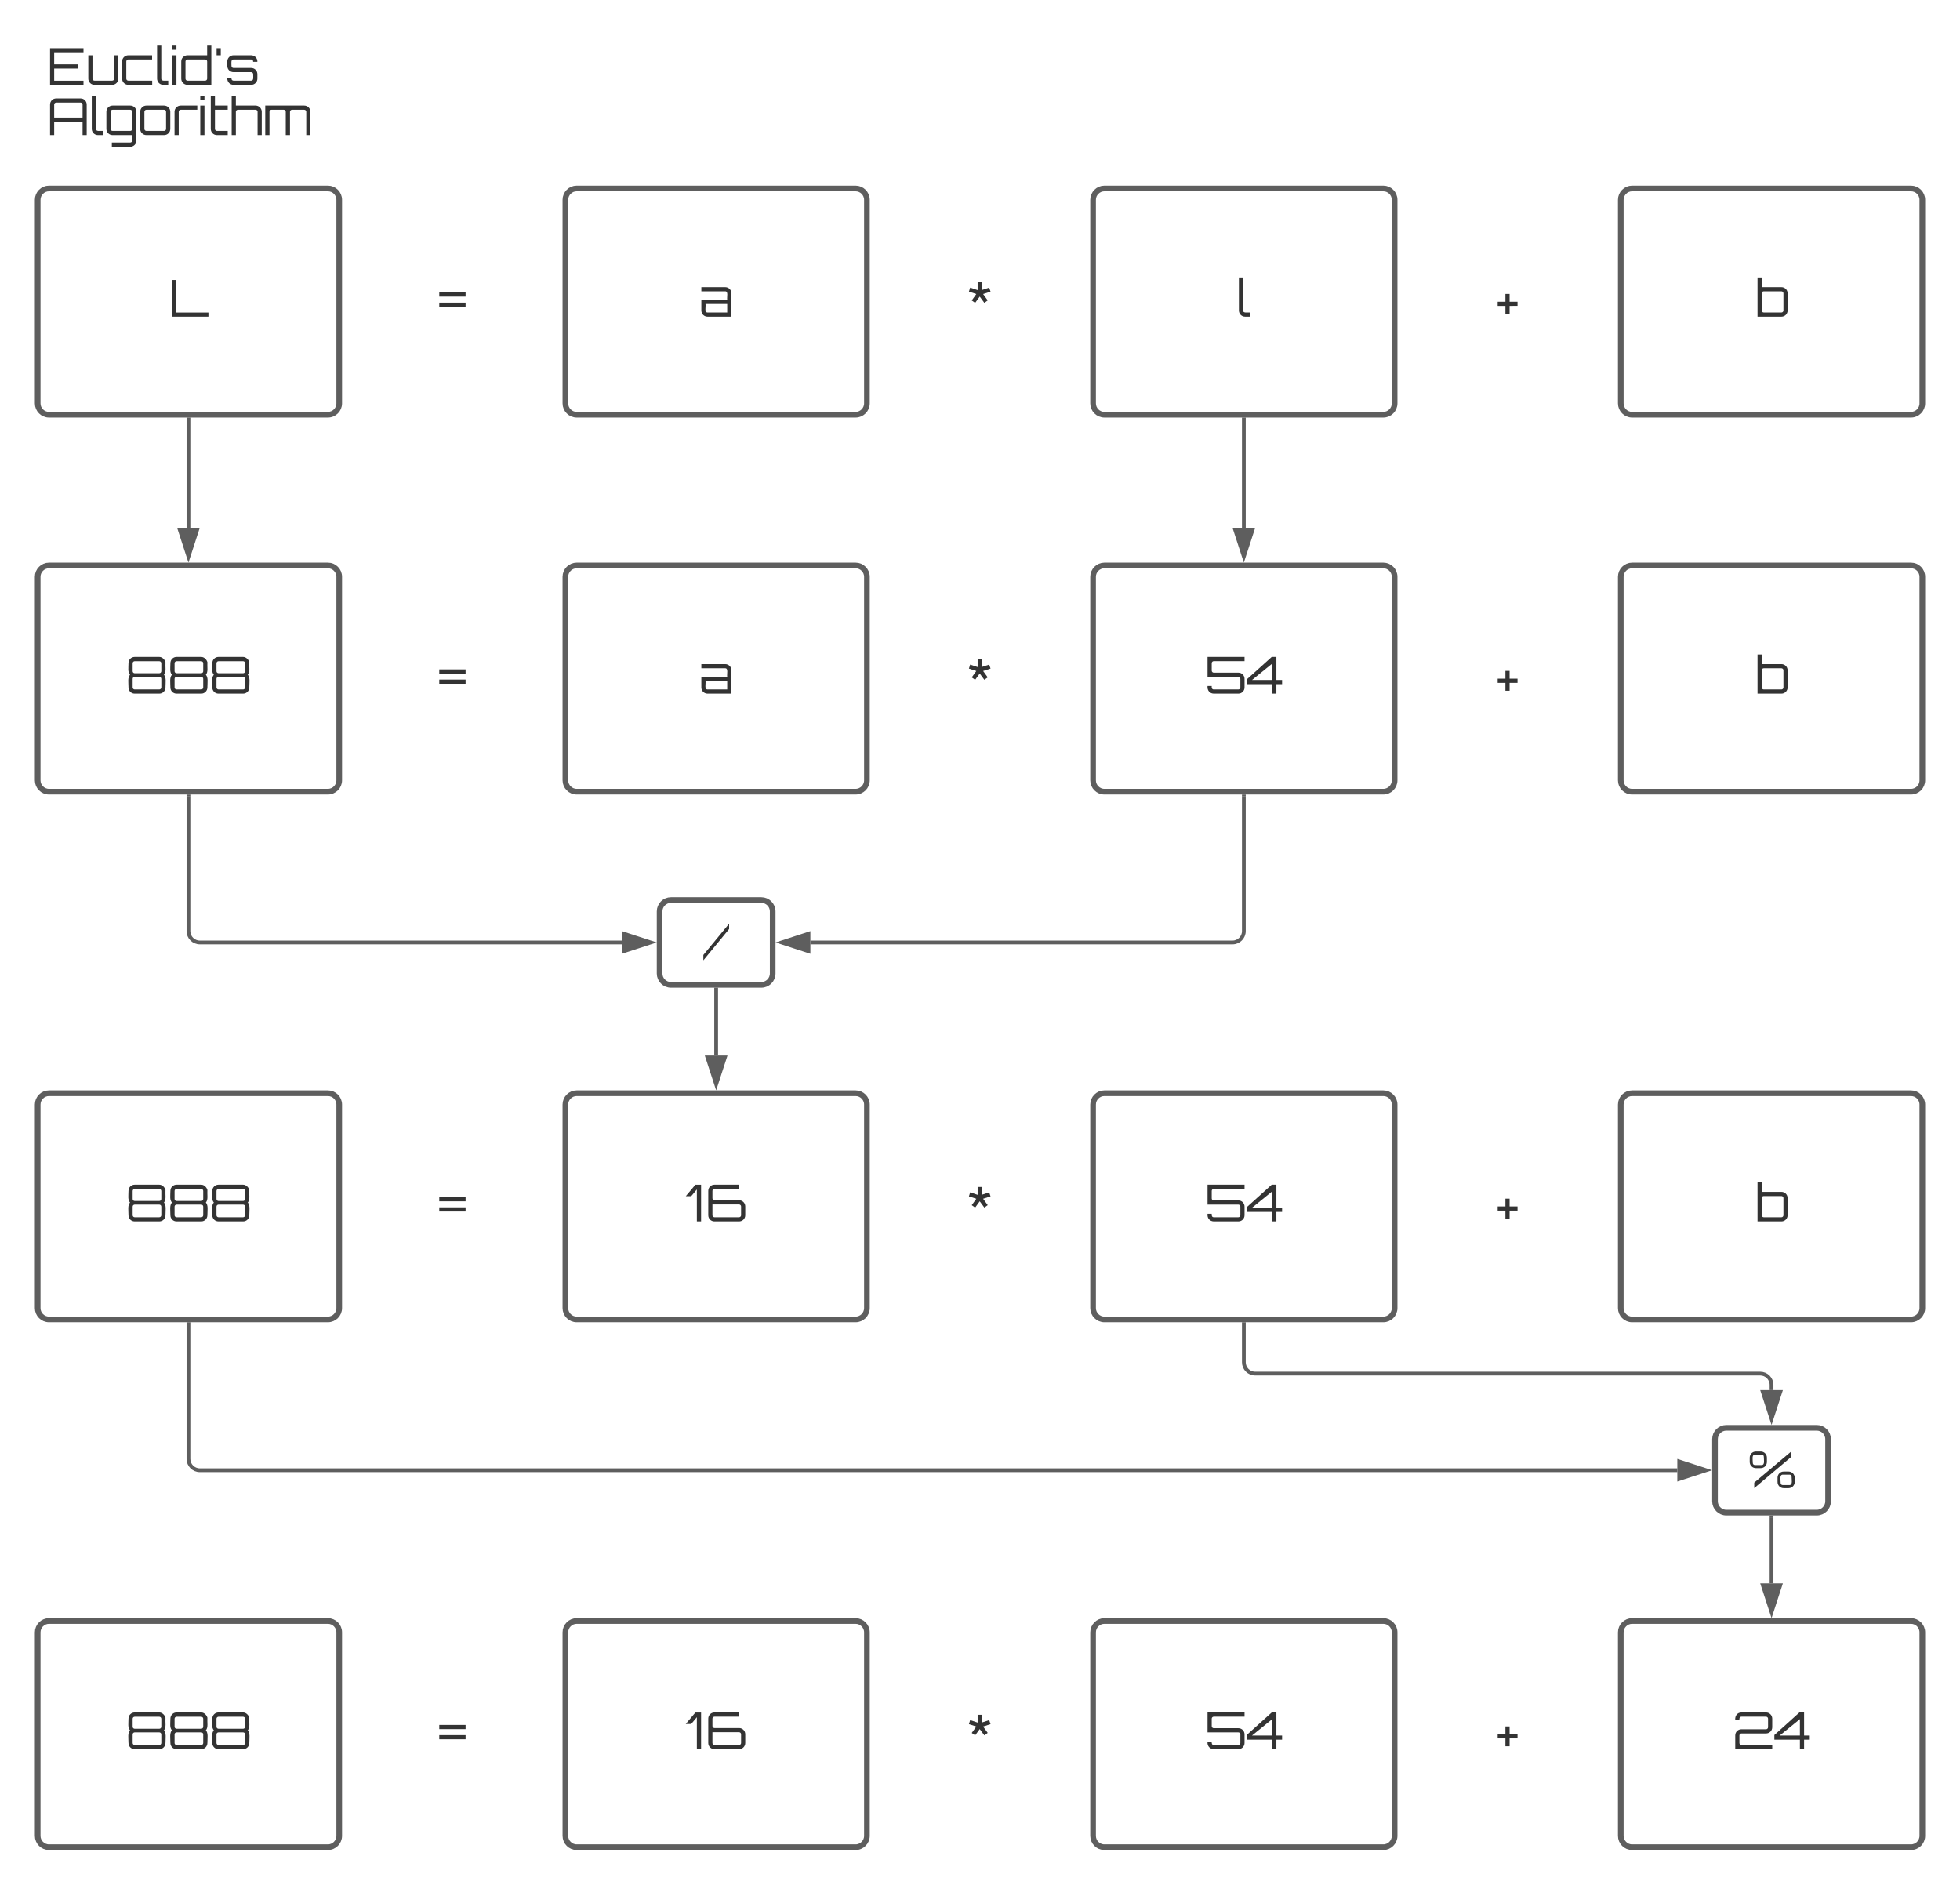 <svg xmlns="http://www.w3.org/2000/svg" xmlns:xlink="http://www.w3.org/1999/xlink" xmlns:lucid="lucid" width="1040" height="1000"><g transform="translate(-140 -140)" lucid:page-tab-id="0_0"><path d="M0 0h1760v1360H0z" fill="#fff"/><path d="M160 246c0-3.3 2.7-6 6-6h148c3.3 0 6 2.7 6 6v108c0 3.3-2.7 6-6 6H166c-3.3 0-6-2.7-6-6z" stroke="#5e5e5e" stroke-width="3" fill="#fff"/><use xlink:href="#a" transform="matrix(1,0,0,1,172,252) translate(57.613 56)"/><path d="M440 246c0-3.3 2.7-6 6-6h148c3.3 0 6 2.7 6 6v108c0 3.3-2.7 6-6 6H446c-3.3 0-6-2.7-6-6z" stroke="#5e5e5e" stroke-width="3" fill="#fff"/><use xlink:href="#b" transform="matrix(1,0,0,1,452,252) translate(58.747 56)"/><path d="M720 246c0-3.3 2.7-6 6-6h148c3.3 0 6 2.7 6 6v108c0 3.3-2.7 6-6 6H726c-3.3 0-6-2.7-6-6z" stroke="#5e5e5e" stroke-width="3" fill="#fff"/><use xlink:href="#c" transform="matrix(1,0,0,1,732,252) translate(63.973 56)"/><path d="M1000 246c0-3.3 2.7-6 6-6h148c3.3 0 6 2.7 6 6v108c0 3.3-2.7 6-6 6h-148c-3.3 0-6-2.7-6-6z" stroke="#5e5e5e" stroke-width="3" fill="#fff"/><use xlink:href="#d" transform="matrix(1,0,0,1,1012,252) translate(59.107 56)"/><path d="M260 274.33c0-3.3 2.7-6 6-6h228c3.3 0 6 2.7 6 6v51.34c0 3.3-2.7 6-6 6H266c-3.3 0-6-2.7-6-6z" stroke="#000" stroke-opacity="0" stroke-width="3" fill="#fff" fill-opacity="0"/><use xlink:href="#e" transform="matrix(1,0,0,1,265,273.333) translate(106.493 33.5)"/><path d="M540 277.67c0-3.32 2.7-6 6-6h228c3.3 0 6 2.68 6 6v48c0 3.3-2.7 6-6 6H546c-3.3 0-6-2.7-6-6z" stroke="#000" stroke-opacity="0" stroke-width="3" fill="#fff" fill-opacity="0"/><use xlink:href="#f" transform="matrix(1,0,0,1,545,276.667) translate(108.453 32.5)"/><path d="M820 277.67c0-3.32 2.7-6 6-6h228c3.3 0 6 2.68 6 6v48c0 3.3-2.7 6-6 6H826c-3.3 0-6-2.7-6-6z" stroke="#000" stroke-opacity="0" stroke-width="3" fill="#fff" fill-opacity="0"/><use xlink:href="#g" transform="matrix(1,0,0,1,825,276.667) translate(109.227 32.5)"/><path d="M160 446c0-3.3 2.7-6 6-6h148c3.3 0 6 2.7 6 6v108c0 3.3-2.7 6-6 6H166c-3.3 0-6-2.7-6-6z" stroke="#5e5e5e" stroke-width="3" fill="#fff"/><use xlink:href="#h" transform="matrix(1,0,0,1,172,452) translate(34.64 56)"/><path d="M440 446c0-3.3 2.7-6 6-6h148c3.3 0 6 2.7 6 6v108c0 3.3-2.7 6-6 6H446c-3.3 0-6-2.7-6-6z" stroke="#5e5e5e" stroke-width="3" fill="#fff"/><use xlink:href="#b" transform="matrix(1,0,0,1,452,452) translate(58.747 56)"/><path d="M720 446c0-3.3 2.7-6 6-6h148c3.3 0 6 2.7 6 6v108c0 3.3-2.7 6-6 6H726c-3.3 0-6-2.7-6-6z" stroke="#5e5e5e" stroke-width="3" fill="#fff"/><use xlink:href="#i" transform="matrix(1,0,0,1,732,452) translate(47.2 56)"/><path d="M1000 446c0-3.3 2.7-6 6-6h148c3.3 0 6 2.7 6 6v108c0 3.3-2.7 6-6 6h-148c-3.3 0-6-2.7-6-6z" stroke="#5e5e5e" stroke-width="3" fill="#fff"/><use xlink:href="#d" transform="matrix(1,0,0,1,1012,452) translate(59.107 56)"/><path d="M260 474.33c0-3.3 2.7-6 6-6h228c3.3 0 6 2.7 6 6v51.34c0 3.3-2.7 6-6 6H266c-3.3 0-6-2.7-6-6z" stroke="#000" stroke-opacity="0" stroke-width="3" fill="#fff" fill-opacity="0"/><use xlink:href="#e" transform="matrix(1,0,0,1,265,473.333) translate(106.493 33.5)"/><path d="M540 477.67c0-3.32 2.7-6 6-6h228c3.3 0 6 2.68 6 6v48c0 3.3-2.7 6-6 6H546c-3.3 0-6-2.7-6-6z" stroke="#000" stroke-opacity="0" stroke-width="3" fill="#fff" fill-opacity="0"/><use xlink:href="#f" transform="matrix(1,0,0,1,545,476.667) translate(108.453 32.5)"/><path d="M820 477.67c0-3.32 2.7-6 6-6h228c3.3 0 6 2.68 6 6v48c0 3.3-2.7 6-6 6H826c-3.3 0-6-2.7-6-6z" stroke="#000" stroke-opacity="0" stroke-width="3" fill="#fff" fill-opacity="0"/><use xlink:href="#g" transform="matrix(1,0,0,1,825,476.667) translate(109.227 32.5)"/><path d="M160 726c0-3.3 2.7-6 6-6h148c3.3 0 6 2.7 6 6v108c0 3.3-2.7 6-6 6H166c-3.3 0-6-2.7-6-6z" stroke="#5e5e5e" stroke-width="3" fill="#fff"/><use xlink:href="#h" transform="matrix(1,0,0,1,172,732) translate(34.64 56)"/><path d="M440 726c0-3.3 2.7-6 6-6h148c3.3 0 6 2.7 6 6v108c0 3.3-2.7 6-6 6H446c-3.3 0-6-2.7-6-6z" stroke="#5e5e5e" stroke-width="3" fill="#fff"/><use xlink:href="#j" transform="matrix(1,0,0,1,452,732) translate(51.853 56)"/><path d="M720 726c0-3.3 2.7-6 6-6h148c3.3 0 6 2.7 6 6v108c0 3.3-2.7 6-6 6H726c-3.3 0-6-2.7-6-6z" stroke="#5e5e5e" stroke-width="3" fill="#fff"/><use xlink:href="#i" transform="matrix(1,0,0,1,732,732) translate(47.2 56)"/><path d="M1000 726c0-3.3 2.7-6 6-6h148c3.3 0 6 2.7 6 6v108c0 3.3-2.7 6-6 6h-148c-3.3 0-6-2.7-6-6z" stroke="#5e5e5e" stroke-width="3" fill="#fff"/><use xlink:href="#d" transform="matrix(1,0,0,1,1012,732) translate(59.107 56)"/><path d="M260 754.33c0-3.3 2.7-6 6-6h228c3.3 0 6 2.7 6 6v51.34c0 3.3-2.7 6-6 6H266c-3.3 0-6-2.7-6-6z" stroke="#000" stroke-opacity="0" stroke-width="3" fill="#fff" fill-opacity="0"/><use xlink:href="#e" transform="matrix(1,0,0,1,265,753.333) translate(106.493 33.5)"/><path d="M540 757.67c0-3.32 2.7-6 6-6h228c3.3 0 6 2.68 6 6v48c0 3.3-2.7 6-6 6H546c-3.3 0-6-2.7-6-6z" stroke="#000" stroke-opacity="0" stroke-width="3" fill="#fff" fill-opacity="0"/><use xlink:href="#f" transform="matrix(1,0,0,1,545,756.667) translate(108.453 32.5)"/><path d="M820 757.67c0-3.32 2.7-6 6-6h228c3.3 0 6 2.68 6 6v48c0 3.3-2.7 6-6 6H826c-3.3 0-6-2.7-6-6z" stroke="#000" stroke-opacity="0" stroke-width="3" fill="#fff" fill-opacity="0"/><use xlink:href="#g" transform="matrix(1,0,0,1,825,756.667) translate(109.227 32.5)"/><path d="M160 1006c0-3.3 2.7-6 6-6h148c3.3 0 6 2.7 6 6v108c0 3.3-2.7 6-6 6H166c-3.3 0-6-2.7-6-6z" stroke="#5e5e5e" stroke-width="3" fill="#fff"/><use xlink:href="#h" transform="matrix(1,0,0,1,172,1012) translate(34.64 56)"/><path d="M440 1006c0-3.3 2.7-6 6-6h148c3.3 0 6 2.7 6 6v108c0 3.3-2.7 6-6 6H446c-3.3 0-6-2.7-6-6z" stroke="#5e5e5e" stroke-width="3" fill="#fff"/><use xlink:href="#j" transform="matrix(1,0,0,1,452,1012) translate(51.853 56)"/><path d="M720 1006c0-3.3 2.7-6 6-6h148c3.3 0 6 2.7 6 6v108c0 3.3-2.7 6-6 6H726c-3.3 0-6-2.7-6-6z" stroke="#5e5e5e" stroke-width="3" fill="#fff"/><use xlink:href="#i" transform="matrix(1,0,0,1,732,1012) translate(47.2 56)"/><path d="M1000 1006c0-3.3 2.7-6 6-6h148c3.3 0 6 2.7 6 6v108c0 3.3-2.7 6-6 6h-148c-3.3 0-6-2.7-6-6z" stroke="#5e5e5e" stroke-width="3" fill="#fff"/><use xlink:href="#k" transform="matrix(1,0,0,1,1012,1012) translate(47.2 56)"/><path d="M260 1034.33c0-3.3 2.7-6 6-6h228c3.3 0 6 2.7 6 6v51.34c0 3.3-2.7 6-6 6H266c-3.3 0-6-2.7-6-6z" stroke="#000" stroke-opacity="0" stroke-width="3" fill="#fff" fill-opacity="0"/><use xlink:href="#e" transform="matrix(1,0,0,1,265,1033.333) translate(106.493 33.5)"/><path d="M540 1037.67c0-3.32 2.7-6 6-6h228c3.3 0 6 2.68 6 6v48c0 3.3-2.7 6-6 6H546c-3.3 0-6-2.7-6-6z" stroke="#000" stroke-opacity="0" stroke-width="3" fill="#fff" fill-opacity="0"/><use xlink:href="#f" transform="matrix(1,0,0,1,545,1036.667) translate(108.453 32.5)"/><path d="M820 1037.67c0-3.32 2.7-6 6-6h228c3.3 0 6 2.68 6 6v48c0 3.3-2.7 6-6 6H826c-3.3 0-6-2.7-6-6z" stroke="#000" stroke-opacity="0" stroke-width="3" fill="#fff" fill-opacity="0"/><use xlink:href="#g" transform="matrix(1,0,0,1,825,1036.667) translate(109.227 32.5)"/><path d="M800 362.5V420" stroke="#5e5e5e" stroke-width="2" fill="none"/><path d="M801 362.53h-2v-1.03h2z" fill="#5e5e5e"/><path d="M800 435.26L795.36 421h9.28z" stroke="#5e5e5e" stroke-width="2" fill="#5e5e5e"/><path d="M240 362.5V420" stroke="#5e5e5e" stroke-width="2" fill="none"/><path d="M241 362.53h-2v-1.03h2z" fill="#5e5e5e"/><path d="M240 435.26L235.36 421h9.28z" stroke="#5e5e5e" stroke-width="2" fill="#5e5e5e"/><path d="M490 623.5c0-3.3 2.7-6 6-6h48c3.3 0 6 2.7 6 6v33c0 3.3-2.7 6-6 6h-48c-3.3 0-6-2.7-6-6z" stroke="#5e5e5e" stroke-width="3" fill="#fff"/><use xlink:href="#l" transform="matrix(1,0,0,1,502,629.5) translate(11.053 20)"/><path d="M1050 903.5c0-3.3 2.7-6 6-6h48c3.3 0 6 2.7 6 6v33c0 3.3-2.7 6-6 6h-48c-3.3 0-6-2.7-6-6z" stroke="#5e5e5e" stroke-width="3" fill="#fff"/><use xlink:href="#m" transform="matrix(1,0,0,1,1062,909.5) translate(5.12 20)"/><path d="M240 562.5V634c0 3.3 2.7 6 6 6h224" stroke="#5e5e5e" stroke-width="2" fill="none"/><path d="M241 562.53h-2v-1.03h2z" fill="#5e5e5e"/><path d="M485.26 640L471 644.64v-9.28z" stroke="#5e5e5e" stroke-width="2" fill="#5e5e5e"/><path d="M800 562.5V634c0 3.3-2.7 6-6 6H570" stroke="#5e5e5e" stroke-width="2" fill="none"/><path d="M801 562.53h-2v-1.03h2z" fill="#5e5e5e"/><path d="M554.74 640l14.26-4.64v9.28z" stroke="#5e5e5e" stroke-width="2" fill="#5e5e5e"/><path d="M520 665v35" stroke="#5e5e5e" stroke-width="2" fill="none"/><path d="M521 665.03h-2V664h2z" fill="#5e5e5e"/><path d="M520 715.26L515.36 701h9.28z" stroke="#5e5e5e" stroke-width="2" fill="#5e5e5e"/><path d="M240 842.5V914c0 3.3 2.7 6 6 6h784" stroke="#5e5e5e" stroke-width="2" fill="none"/><path d="M241 842.53h-2v-1.03h2z" fill="#5e5e5e"/><path d="M1045.26 920l-14.26 4.64v-9.28z" stroke="#5e5e5e" stroke-width="2" fill="#5e5e5e"/><path d="M1080 945v35" stroke="#5e5e5e" stroke-width="2" fill="none"/><path d="M1081 945.03h-2V944h2z" fill="#5e5e5e"/><path d="M1080 995.26l-4.64-14.26h9.28z" stroke="#5e5e5e" stroke-width="2" fill="#5e5e5e"/><path d="M800 842.5v20.25c0 3.3 2.7 6 6 6h268c3.3 0 6 2.7 6 6v2.75" stroke="#5e5e5e" stroke-width="2" fill="none"/><path d="M801 842.53h-2v-1.03h2z" fill="#5e5e5e"/><path d="M1080 892.76l-4.64-14.26h9.28z" stroke="#5e5e5e" stroke-width="2" fill="#5e5e5e"/><path d="M160 166c0-3.3 2.7-6 6-6h228c3.3 0 6 2.7 6 6v51.33c0 3.32-2.7 6-6 6H166c-3.3 0-6-2.68-6-6z" stroke="#000" stroke-opacity="0" stroke-width="3" fill="#fff" fill-opacity="0"/><use xlink:href="#n" transform="matrix(1,0,0,1,165,165) translate(0 20)"/><use xlink:href="#o" transform="matrix(1,0,0,1,165,165) translate(0 46.667)"/><defs><path fill="#333" d="M57 0v-721h81v640h639V0H57" id="p"/><use transform="matrix(0.027,0,0,0.027,0,0)" xlink:href="#p" id="a"/><path fill="#333" d="M521-580c68 0 122 54 122 121V0H173C106 0 52-54 52-121v-210h508c-9-60 26-167-39-167H52v-82h469zm39 498v-167H134c8 60-26 167 39 167h387" id="q"/><use transform="matrix(0.027,0,0,0.027,0,0)" xlink:href="#q" id="b"/><path fill="#333" d="M52-770h82v649c1 58 83 34 137 39V0h-98C106 0 52-54 52-121v-649" id="r"/><use transform="matrix(0.027,0,0,0.027,0,0)" xlink:href="#r" id="c"/><path fill="#333" d="M524-580c67 0 121 54 121 121v338C645-54 591 0 524 0H54v-770h82v190h388zm39 459v-338c0-21-18-39-39-39H176c-22 0-40 18-40 39v338c0 21 18 39 40 39h348c21 0 39-18 39-39" id="s"/><use transform="matrix(0.027,0,0,0.027,0,0)" xlink:href="#s" id="d"/><path fill="#333" d="M576-233v82H59v-82h517zm0-200v82H59v-82h517" id="t"/><use transform="matrix(0.027,0,0,0.027,0,0)" xlink:href="#t" id="e"/><path fill="#333" d="M423-614l27 79-146 47c24 35 62 87 90 125-27 19-41 31-66 48l-91-123-90 123c-27-20-42-29-67-47l90-126-145-47 24-79 147 49v-154h82v153" id="u"/><use transform="matrix(0.027,0,0,0.027,0,0)" xlink:href="#u" id="f"/><path fill="#333" d="M169-490h82v153h156v82H251v155h-82v-155H17v-82h152v-153" id="v"/><use transform="matrix(0.027,0,0,0.027,0,0)" xlink:href="#v" id="g"/><path fill="#333" d="M784-619c-7 93 20 192-30 248 50 55 30 156 30 250C784-54 730 0 663 0H178C110 0 57-54 57-121c0-94-20-195 30-250-48-53-30-139-30-228 0-68 53-122 121-122h485c56 0 106 50 121 102zm-82 498v-170c0-21-18-39-39-39H178c-21 0-39 18-39 39v170c0 21 18 39 39 39h485c21 0 39-18 39-39zm0-319v-158c0-21-18-39-39-39H178c-21 0-39 18-39 39v158c0 21 18 39 39 39h485c21 0 39-18 39-39" id="w"/><g id="h"><use transform="matrix(0.027,0,0,0.027,0,0)" xlink:href="#w"/><use transform="matrix(0.027,0,0,0.027,22.24,0)" xlink:href="#w"/><use transform="matrix(0.027,0,0,0.027,44.48,0)" xlink:href="#w"/></g><path fill="#333" d="M139-599v147c0 22 18 40 39 40h485c67 0 121 53 121 121v170C784-54 730 0 663 0H178C101-2 47-63 57-150h82c-5 38 7 68 39 68h485c21 0 39-18 39-39v-170c0-21-18-39-39-39H57v-391h727v83H178c-21 0-39 18-39 39" id="x"/><path fill="#333" d="M590-268h112v82H590V0h-82v-186H6v-92c165-149 328-293 492-443h92v453zm-82-322L111-268h397v-322" id="y"/><g id="i"><use transform="matrix(0.027,0,0,0.027,0,0)" xlink:href="#x"/><use transform="matrix(0.027,0,0,0.027,22.133,0)" xlink:href="#y"/></g><path fill="#333" d="M1-495l189-225h112V0h-83v-628c-27 34-82 97-111 133H1" id="z"/><path fill="#333" d="M178-415h485c67 0 121 53 121 121v173C784-54 730 0 663 0H178C110 0 57-54 57-121v-478c0-68 53-122 121-122h480v83H178c-21 0-39 18-39 39v144c0 22 18 40 39 40zm524 294v-173c0-21-18-39-39-39H139v212c0 21 18 39 39 39h485c21 0 39-18 39-39" id="A"/><g id="j"><use transform="matrix(0.027,0,0,0.027,0,0)" xlink:href="#z"/><use transform="matrix(0.027,0,0,0.027,10.427,0)" xlink:href="#A"/></g><path fill="#333" d="M178-721h485c67 0 121 54 121 122v169c0 67-54 121-121 121H178c-21 0-39 18-39 39v149c0 21 18 39 39 39h606V0H57v-270c0-68 53-121 121-121h485c21 0 39-18 39-39v-169c0-21-18-39-39-39H178c-32 1-44 30-39 67H57c-9-88 44-150 121-150" id="B"/><g id="k"><use transform="matrix(0.027,0,0,0.027,0,0)" xlink:href="#B"/><use transform="matrix(0.027,0,0,0.027,22.133,0)" xlink:href="#y"/></g><path fill="#333" d="M6-106l506-614v104L6 0v-106" id="C"/><use transform="matrix(0.027,0,0,0.027,0,0)" xlink:href="#C" id="l"/><path fill="#333" d="M137 0v-108l728-613v107zm33-720h94c68 0 122 54 122 122v84c0 67-54 121-122 121h-94c-68 0-122-54-122-121v-84c0-68 54-122 122-122zm-22 266h138c64-4 39-105 39-165 0-22-18-39-39-39H148c-64 4-39 105-39 165 0 21 18 39 39 39zm568 128h95c67 0 121 54 121 121v85C932-53 878 1 811 1h-95c-68 0-121-54-121-121v-85c0-67 53-121 121-121zM695-60h137c64-5 39-105 39-166 0-21-18-39-39-39H695c-64 5-39 105-39 166 0 21 18 39 39 39" id="D"/><use transform="matrix(0.027,0,0,0.027,0,0)" xlink:href="#D" id="m"/><path fill="#333" d="M715-720v81H139v238h463v82H139v238h576V0H58v-720h657" id="E"/><path fill="#333" d="M562-580h82v459C644-54 590 0 522 0H174C107 0 53-54 53-121v-459h82v459c0 21 18 39 39 39h348c22 0 40-18 40-39v-459" id="F"/><path fill="#333" d="M172-82h470V0H172C105 0 51-54 51-121v-338c0-67 54-121 121-121h468v82H172c-21 0-39 18-39 39v338c0 21 18 39 39 39" id="G"/><path fill="#333" d="M52 0v-580h82V0H52zm0-770h82v82H52v-82" id="H"/><path fill="#333" d="M532-770h82V0H145C77 0 23-54 23-121v-338c0-67 54-121 122-121h387v-190zM145-82h348c21 0 39-18 39-39v-338c0-21-18-39-39-39H145c-21 0-39 18-39 39v338c0 21 18 39 39 39" id="I"/><path fill="#333" d="M141-720v140H59v-140h82" id="J"/><path fill="#333" d="M517-580c70 1 125 56 122 129h-83c3-27-15-46-39-47H169c-55 1-39 76-39 128 0 21 18 39 39 39h348c68 0 122 54 122 121v89C639-54 585 0 517 0H169C100-1 45-56 48-129h82c-3 27 15 46 39 47h348c55-1 39-76 39-128 0-21-18-39-39-39H169c-67 0-121-54-121-121v-89c0-67 54-121 121-121h348" id="K"/><g id="n"><use transform="matrix(0.027,0,0,0.027,0,0)" xlink:href="#E"/><use transform="matrix(0.027,0,0,0.027,20.427,0)" xlink:href="#F"/><use transform="matrix(0.027,0,0,0.027,38.427,0)" xlink:href="#G"/><use transform="matrix(0.027,0,0,0.027,56.96,0)" xlink:href="#r"/><use transform="matrix(0.027,0,0,0.027,65.013,0)" xlink:href="#H"/><use transform="matrix(0.027,0,0,0.027,70.56,0)" xlink:href="#I"/><use transform="matrix(0.027,0,0,0.027,88.347,0)" xlink:href="#J"/><use transform="matrix(0.027,0,0,0.027,94.32,0)" xlink:href="#K"/></g><path fill="#333" d="M178-720h480c67 0 120 53 120 120V0h-81v-263H139V0H58v-600c0-67 53-120 120-120zm-39 376h558v-256c0-21-18-39-39-39H178c-21 0-39 18-39 39v256" id="L"/><path fill="#333" d="M631 107c0 68-53 122-121 122H148v-83h362c60-2 33-90 39-146H162C95 0 41-54 41-121v-338c0-67 54-121 121-121h348c68 0 121 54 121 121v566zM162-82h348c21 0 39-18 39-39v-338c0-21-18-39-39-39H162c-21 0-39 18-39 39v338c0 21 18 39 39 39" id="M"/><path fill="#333" d="M172-580h348c68 0 122 54 122 121v338C642-54 588 0 520 0H172C105 0 51-54 51-121v-338c0-67 54-121 121-121zm348 82H172c-21 0-39 18-39 39v338c0 21 18 39 39 39h348c22 0 39-18 39-39v-338c0-21-17-39-39-39" id="N"/><path fill="#333" d="M173-580h326v82H173c-21 0-39 18-39 39V0H52v-459c0-67 54-121 121-121" id="O"/><path fill="#333" d="M386-498H135v377c0 21 18 39 39 39h212V0H174C106 0 53-54 53-121v-649h82v190h251v82" id="P"/><path fill="#333" d="M524-580c66 0 121 54 121 121V0h-82v-459c0-21-18-39-39-39H176c-22 0-40 18-40 39V0H54v-770h82v190h388" id="Q"/><path fill="#333" d="M820-580c68 0 121 54 121 121V0h-81v-459c0-21-18-39-40-39H579c-22 0-39 18-39 39V0h-83v-459c0-21-18-39-39-39H176c-21 0-39 18-39 39V0H54v-580h766" id="R"/><g id="o"><use transform="matrix(0.027,0,0,0.027,0,0)" xlink:href="#L"/><use transform="matrix(0.027,0,0,0.027,22.293,0)" xlink:href="#r"/><use transform="matrix(0.027,0,0,0.027,30.347,0)" xlink:href="#M"/><use transform="matrix(0.027,0,0,0.027,48.027,0)" xlink:href="#N"/><use transform="matrix(0.027,0,0,0.027,66.213,0)" xlink:href="#O"/><use transform="matrix(0.027,0,0,0.027,79.867,0)" xlink:href="#H"/><use transform="matrix(0.027,0,0,0.027,85.413,0)" xlink:href="#P"/><use transform="matrix(0.027,0,0,0.027,96.48,0)" xlink:href="#Q"/><use transform="matrix(0.027,0,0,0.027,114.293,0)" xlink:href="#R"/></g></defs></g></svg>